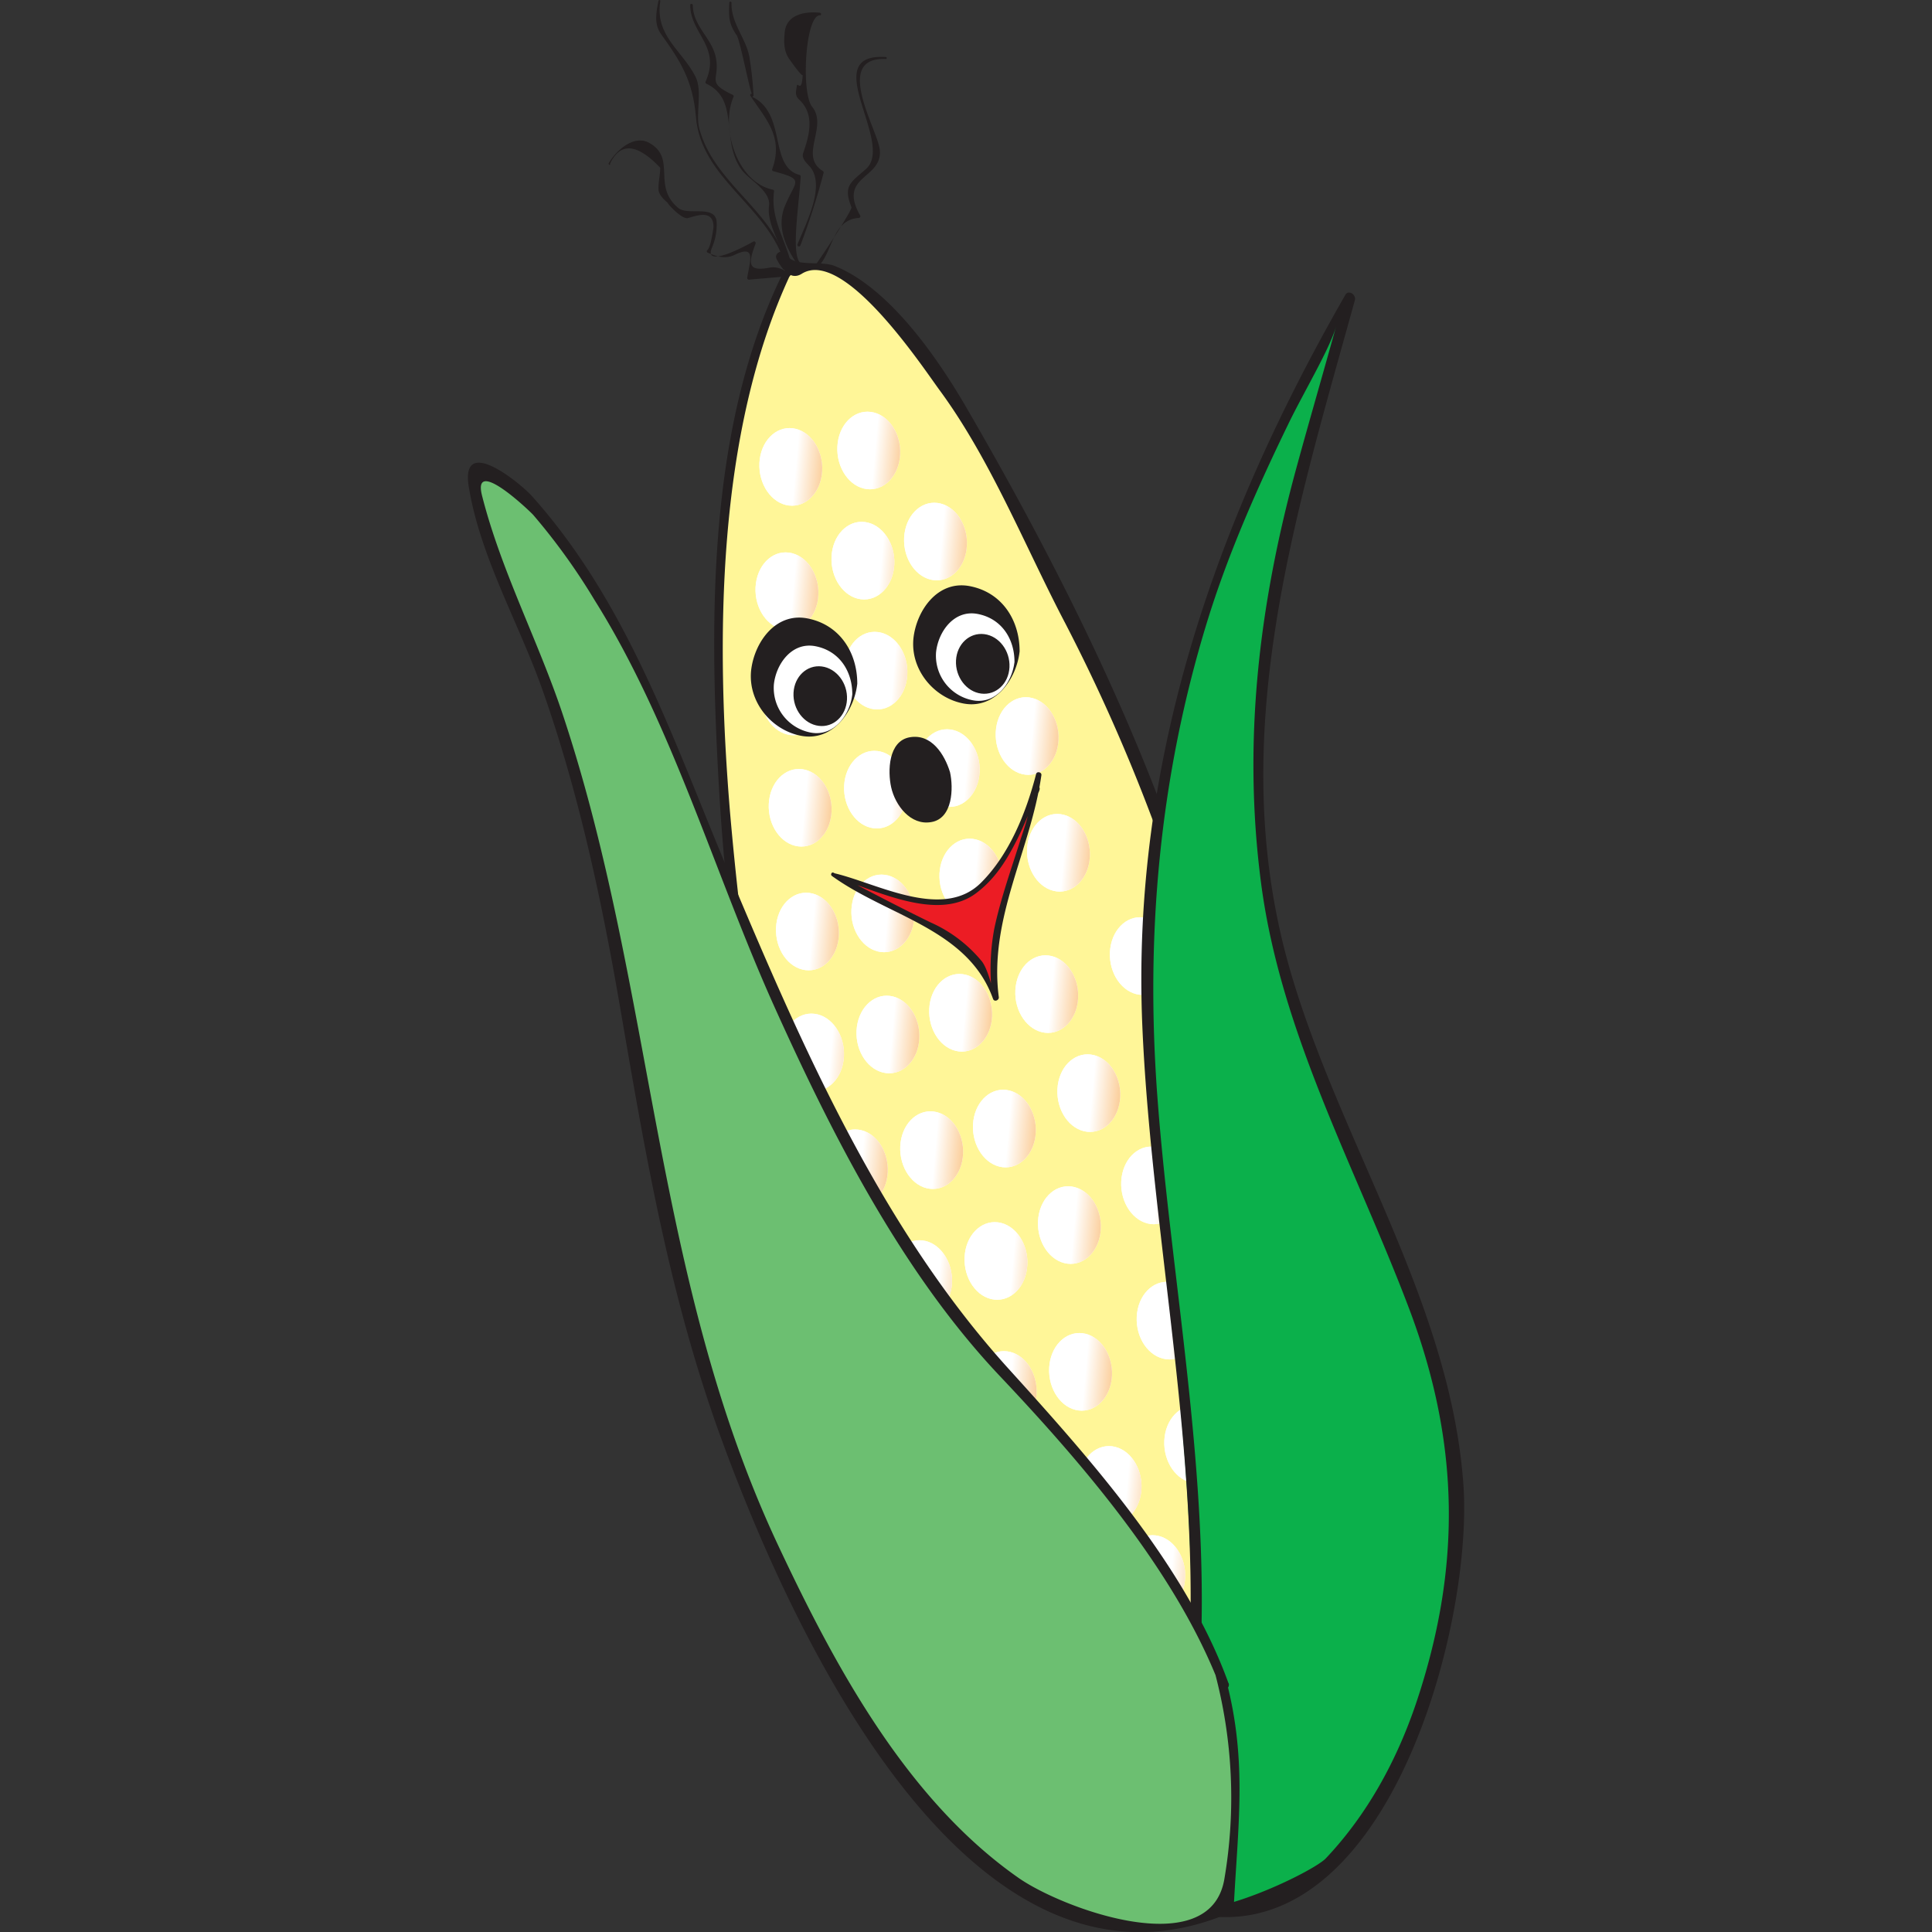 <svg id="Layer_1" data-name="Layer 1" xmlns="http://www.w3.org/2000/svg" xmlns:xlink="http://www.w3.org/1999/xlink" viewBox="0 0 400 400"><rect x="0" y="0" width="400" height="400" fill="#333333" stroke="none"/><defs><style>.cls-1{fill:none;}.cls-2{fill:#fff698;}.cls-3{fill:#231f20;}.cls-4{clip-path:url(#clip-path);}.cls-5{fill:#fff;}.cls-6{fill:url(#linear-gradient);}.cls-7{clip-path:url(#clip-path-2);}.cls-8{fill:url(#linear-gradient-2);}.cls-9{clip-path:url(#clip-path-3);}.cls-10{fill:url(#linear-gradient-3);}.cls-11{clip-path:url(#clip-path-4);}.cls-12{fill:url(#linear-gradient-4);}.cls-13{clip-path:url(#clip-path-5);}.cls-14{fill:url(#linear-gradient-5);}.cls-15{clip-path:url(#clip-path-6);}.cls-16{fill:url(#linear-gradient-6);}.cls-17{clip-path:url(#clip-path-7);}.cls-18{fill:url(#linear-gradient-7);}.cls-19{clip-path:url(#clip-path-8);}.cls-20{fill:url(#linear-gradient-8);}.cls-21{clip-path:url(#clip-path-9);}.cls-22{fill:url(#linear-gradient-9);}.cls-23{clip-path:url(#clip-path-10);}.cls-24{fill:url(#linear-gradient-10);}.cls-25{clip-path:url(#clip-path-11);}.cls-26{fill:url(#linear-gradient-11);}.cls-27{clip-path:url(#clip-path-12);}.cls-28{fill:url(#linear-gradient-12);}.cls-29{clip-path:url(#clip-path-13);}.cls-30{fill:url(#linear-gradient-13);}.cls-31{clip-path:url(#clip-path-14);}.cls-32{fill:url(#linear-gradient-14);}.cls-33{clip-path:url(#clip-path-15);}.cls-34{fill:url(#linear-gradient-15);}.cls-35{clip-path:url(#clip-path-16);}.cls-36{fill:url(#linear-gradient-16);}.cls-37{clip-path:url(#clip-path-17);}.cls-38{fill:url(#linear-gradient-17);}.cls-39{clip-path:url(#clip-path-18);}.cls-40{fill:url(#linear-gradient-18);}.cls-41{clip-path:url(#clip-path-19);}.cls-42{fill:url(#linear-gradient-19);}.cls-43{clip-path:url(#clip-path-20);}.cls-44{fill:url(#linear-gradient-20);}.cls-45{clip-path:url(#clip-path-21);}.cls-46{fill:url(#linear-gradient-21);}.cls-47{clip-path:url(#clip-path-22);}.cls-48{fill:url(#linear-gradient-22);}.cls-49{clip-path:url(#clip-path-23);}.cls-50{fill:url(#linear-gradient-23);}.cls-51{clip-path:url(#clip-path-24);}.cls-52{fill:url(#linear-gradient-24);}.cls-53{clip-path:url(#clip-path-25);}.cls-54{fill:url(#linear-gradient-25);}.cls-55{clip-path:url(#clip-path-26);}.cls-56{fill:url(#linear-gradient-26);}.cls-57{clip-path:url(#clip-path-27);}.cls-58{fill:url(#linear-gradient-27);}.cls-59{clip-path:url(#clip-path-28);}.cls-60{fill:url(#linear-gradient-28);}.cls-61{clip-path:url(#clip-path-29);}.cls-62{fill:url(#linear-gradient-29);}.cls-63{clip-path:url(#clip-path-30);}.cls-64{fill:url(#linear-gradient-30);}.cls-65{clip-path:url(#clip-path-31);}.cls-66{fill:url(#linear-gradient-31);}.cls-67{clip-path:url(#clip-path-32);}.cls-68{fill:url(#linear-gradient-32);}.cls-69{clip-path:url(#clip-path-33);}.cls-70{fill:url(#linear-gradient-33);}.cls-71{clip-path:url(#clip-path-34);}.cls-72{fill:url(#linear-gradient-34);}.cls-73{clip-path:url(#clip-path-35);}.cls-74{fill:url(#linear-gradient-35);}.cls-75{fill:#0bb04b;}.cls-76{fill:#ec1c24;}.cls-77{fill:#6cbf71;}</style><clipPath id="clip-path"><path class="cls-1" d="M170.22,97.48c-.22,4.41-3.31,7.62-6.89,7.18s-6.32-4.4-6.1-8.81,3.31-7.63,6.9-7.18,6.32,4.4,6.09,8.81"/></clipPath><linearGradient id="linear-gradient" x1="262.17" y1="3139.89" x2="265.81" y2="3139.89" gradientTransform="matrix(3.59, 0.31, 0.8, -9.25, -3287.28, 29046.29)" gradientUnits="userSpaceOnUse"><stop offset="0" stop-color="#fff"/><stop offset="1" stop-color="#f6921e"/></linearGradient><clipPath id="clip-path-2"><path class="cls-1" d="M186.36,94.08c-.22,4.42-3.31,7.63-6.9,7.18s-6.31-4.39-6.09-8.81,3.31-7.62,6.9-7.17,6.32,4.39,6.09,8.8"/></clipPath><linearGradient id="linear-gradient-2" x1="265.31" y1="3140.28" x2="268.94" y2="3140.28" gradientTransform="matrix(3.59, 0.31, 0.8, -9.25, -3282.31, 29043.89)" xlink:href="#linear-gradient"/><clipPath id="clip-path-3"><path class="cls-1" d="M169.42,123.22c-.22,4.41-3.31,7.62-6.9,7.17s-6.32-4.39-6.09-8.81,3.31-7.63,6.9-7.17,6.31,4.39,6.09,8.81"/></clipPath><linearGradient id="linear-gradient-3" x1="262.42" y1="3137.89" x2="266.05" y2="3137.89" gradientTransform="matrix(3.59, 0.31, 0.8, -9.25, -3287.09, 29053.3)" xlink:href="#linear-gradient"/><clipPath id="clip-path-4"><path class="cls-1" d="M185.16,116.89c-.23,4.41-3.32,7.62-6.91,7.18s-6.31-4.4-6.09-8.82,3.32-7.62,6.9-7.17,6.32,4.39,6.1,8.81"/></clipPath><linearGradient id="linear-gradient-4" x1="265.48" y1="3138.51" x2="269.11" y2="3138.51" gradientTransform="matrix(3.59, 0.31, 0.8, -9.24, -3282.72, 29048.73)" xlink:href="#linear-gradient"/><clipPath id="clip-path-5"><path class="cls-1" d="M200.18,112.93c-.22,4.42-3.31,7.63-6.9,7.18s-6.32-4.4-6.09-8.81,3.31-7.62,6.9-7.17,6.32,4.39,6.09,8.8"/></clipPath><linearGradient id="linear-gradient-5" x1="268.4" y1="3138.89" x2="272.04" y2="3138.89" gradientTransform="matrix(3.59, 0.31, 0.8, -9.25, -3278.64, 29050.73)" xlink:href="#linear-gradient"/><clipPath id="clip-path-6"><path class="cls-1" d="M170.53,145c-.22,4.41-3.31,7.63-6.9,7.18s-6.31-4.4-6.09-8.81,3.31-7.63,6.9-7.18,6.32,4.39,6.09,8.81"/></clipPath><linearGradient id="linear-gradient-6" x1="263.04" y1="3136.2" x2="266.67" y2="3136.2" gradientTransform="matrix(3.59, 0.31, 0.8, -9.25, -3286.99, 29059.29)" xlink:href="#linear-gradient"/><clipPath id="clip-path-7"><path class="cls-1" d="M187.85,139.67c-.22,4.41-3.32,7.62-6.9,7.17s-6.32-4.39-6.09-8.8,3.31-7.63,6.9-7.18,6.32,4.39,6.09,8.81"/></clipPath><linearGradient id="linear-gradient-7" x1="266.43" y1="3136.77" x2="270.07" y2="3136.77" gradientTransform="matrix(3.59, 0.31, 0.8, -9.24, -3282.07, 29053.84)" xlink:href="#linear-gradient"/><clipPath id="clip-path-8"><path class="cls-1" d="M204.4,133.8c-.22,4.42-3.31,7.63-6.9,7.18s-6.31-4.4-6.09-8.81,3.31-7.63,6.9-7.18,6.31,4.4,6.09,8.81"/></clipPath><linearGradient id="linear-gradient-8" x1="269.66" y1="3137.26" x2="273.3" y2="3137.26" gradientTransform="matrix(3.59, 0.31, 0.8, -9.25, -3278.4, 29060.24)" xlink:href="#linear-gradient"/><clipPath id="clip-path-9"><path class="cls-1" d="M172.16,168.06c-.22,4.41-3.31,7.62-6.9,7.17s-6.31-4.39-6.09-8.8,3.31-7.63,6.9-7.18,6.32,4.4,6.09,8.81"/></clipPath><linearGradient id="linear-gradient-9" x1="263.8" y1="3134.42" x2="267.43" y2="3134.42" gradientTransform="matrix(3.59, 0.31, 0.8, -9.25, -3286.93, 29065.6)" xlink:href="#linear-gradient"/><clipPath id="clip-path-10"><path class="cls-1" d="M187.77,164.31c-.23,4.41-3.32,7.62-6.9,7.17s-6.32-4.39-6.1-8.8,3.32-7.63,6.91-7.19,6.31,4.41,6.09,8.82"/></clipPath><linearGradient id="linear-gradient-10" x1="266.82" y1="3134.84" x2="270.46" y2="3134.84" gradientTransform="matrix(3.59, 0.31, 0.8, -9.24, -3282, 29061.79)" xlink:href="#linear-gradient"/><clipPath id="clip-path-11"><path class="cls-1" d="M202.82,159.84c-.23,4.42-3.31,7.63-6.9,7.18s-6.32-4.4-6.09-8.81,3.31-7.63,6.9-7.18,6.31,4.4,6.09,8.81"/></clipPath><linearGradient id="linear-gradient-11" x1="269.76" y1="3135.29" x2="273.39" y2="3135.29" gradientTransform="matrix(3.59, 0.31, 0.8, -9.24, -3277.85, 29060.56)" xlink:href="#linear-gradient"/><clipPath id="clip-path-12"><path class="cls-1" d="M173.67,193.68c-.23,4.41-3.32,7.62-6.91,7.17s-6.31-4.39-6.09-8.81,3.32-7.62,6.9-7.17,6.32,4.39,6.1,8.81"/></clipPath><linearGradient id="linear-gradient-12" x1="264.52" y1="3132.41" x2="268.16" y2="3132.41" gradientTransform="matrix(3.59, 0.31, 0.8, -9.25, -3286.58, 29075.71)" xlink:href="#linear-gradient"/><clipPath id="clip-path-13"><path class="cls-1" d="M189.27,189.92c-.22,4.42-3.32,7.63-6.9,7.18s-6.32-4.39-6.09-8.81,3.31-7.63,6.9-7.17,6.31,4.39,6.09,8.8"/></clipPath><linearGradient id="linear-gradient-13" x1="267.58" y1="3132.83" x2="271.22" y2="3132.83" gradientTransform="matrix(3.59, 0.31, 0.8, -9.25, -3282.04, 29071.75)" xlink:href="#linear-gradient"/><clipPath id="clip-path-14"><path class="cls-1" d="M207.51,182.49c-.22,4.4-3.32,7.62-6.9,7.17s-6.32-4.4-6.1-8.8,3.32-7.64,6.91-7.18,6.31,4.4,6.09,8.81"/></clipPath><linearGradient id="linear-gradient-14" x1="271.13" y1="3133.48" x2="274.76" y2="3133.48" gradientTransform="matrix(3.59, 0.31, 0.8, -9.25, -3277.68, 29075.18)" xlink:href="#linear-gradient"/><clipPath id="clip-path-15"><path class="cls-1" d="M174.73,218.72c-.22,4.42-3.32,7.62-6.91,7.18s-6.31-4.4-6.08-8.82,3.31-7.62,6.9-7.18,6.31,4.4,6.09,8.82"/></clipPath><linearGradient id="linear-gradient-15" x1="265.15" y1="3130.52" x2="268.78" y2="3130.52" gradientTransform="matrix(3.59, 0.31, 0.8, -9.24, -3285.6, 29076.9)" xlink:href="#linear-gradient"/><clipPath id="clip-path-16"><path class="cls-1" d="M190.33,215c-.22,4.41-3.31,7.62-6.9,7.17s-6.32-4.4-6.09-8.8,3.31-7.63,6.9-7.18,6.31,4.39,6.09,8.81"/></clipPath><linearGradient id="linear-gradient-16" x1="268.25" y1="3130.87" x2="271.88" y2="3130.87" gradientTransform="matrix(3.59, 0.31, 0.8, -9.25, -3282.17, 29081.32)" xlink:href="#linear-gradient"/><clipPath id="clip-path-17"><path class="cls-1" d="M205.39,210.5c-.23,4.41-3.32,7.63-6.91,7.18s-6.31-4.4-6.09-8.81,3.32-7.63,6.91-7.18,6.31,4.4,6.09,8.81"/></clipPath><linearGradient id="linear-gradient-17" x1="271.19" y1="3131.31" x2="274.82" y2="3131.31" gradientTransform="matrix(3.59, 0.31, 0.8, -9.25, -3278.03, 29080.21)" xlink:href="#linear-gradient"/><clipPath id="clip-path-18"><path class="cls-1" d="M183.79,242.7c-.23,4.4-3.32,7.61-6.9,7.16s-6.32-4.39-6.1-8.8,3.32-7.63,6.91-7.18,6.31,4.39,6.09,8.82"/></clipPath><linearGradient id="linear-gradient-18" x1="267.4" y1="3128.69" x2="271.03" y2="3128.69" gradientTransform="matrix(3.59, 0.31, 0.8, -9.25, -3283.56, 29086.43)" xlink:href="#linear-gradient"/><clipPath id="clip-path-19"><path class="cls-1" d="M199.39,238.94c-.22,4.41-3.32,7.62-6.9,7.18s-6.32-4.4-6.1-8.82,3.32-7.62,6.91-7.17,6.31,4.39,6.09,8.81"/></clipPath><linearGradient id="linear-gradient-19" x1="270.49" y1="3129.09" x2="274.13" y2="3129.09" gradientTransform="matrix(3.59, 0.31, 0.8, -9.25, -3279.63, 29085.1)" xlink:href="#linear-gradient"/><clipPath id="clip-path-20"><path class="cls-1" d="M214.44,234.47c-.22,4.41-3.31,7.63-6.9,7.18s-6.31-4.4-6.09-8.81,3.32-7.63,6.9-7.18,6.32,4.4,6.09,8.81"/></clipPath><linearGradient id="linear-gradient-20" x1="273.41" y1="3129.48" x2="277.05" y2="3129.48" gradientTransform="matrix(3.59, 0.31, 0.8, -9.25, -3275.78, 29089.61)" xlink:href="#linear-gradient"/><clipPath id="clip-path-21"><path class="cls-1" d="M197.1,265.63c-.22,4.42-3.32,7.62-6.9,7.18s-6.32-4.4-6.09-8.81,3.31-7.62,6.9-7.18,6.31,4.4,6.09,8.81"/></clipPath><linearGradient id="linear-gradient-21" x1="270.44" y1="3127.02" x2="274.07" y2="3127.02" gradientTransform="matrix(3.59, 0.31, 0.8, -9.24, -3279.44, 29089.82)" xlink:href="#linear-gradient"/><clipPath id="clip-path-22"><path class="cls-1" d="M212.7,261.88c-.22,4.42-3.31,7.62-6.9,7.18s-6.31-4.4-6.09-8.81,3.31-7.62,6.9-7.18,6.32,4.4,6.09,8.81"/></clipPath><linearGradient id="linear-gradient-22" x1="273.54" y1="3127.41" x2="277.17" y2="3127.41" gradientTransform="matrix(3.59, 0.31, 0.8, -9.24, -3275.53, 29088.75)" xlink:href="#linear-gradient"/><clipPath id="clip-path-23"><path class="cls-1" d="M227.91,254.45c-.23,4.41-3.32,7.63-6.9,7.18s-6.32-4.39-6.1-8.81,3.32-7.63,6.91-7.17,6.31,4.39,6.09,8.8"/></clipPath><linearGradient id="linear-gradient-23" x1="276.44" y1="3128.05" x2="280.07" y2="3128.05" gradientTransform="matrix(3.59, 0.31, 0.8, -9.25, -3271.62, 29092.22)" xlink:href="#linear-gradient"/><clipPath id="clip-path-24"><path class="cls-1" d="M245.14,246.24c-.23,4.41-3.32,7.63-6.91,7.18s-6.31-4.4-6.09-8.82,3.32-7.62,6.91-7.17,6.31,4.39,6.09,8.81"/></clipPath><linearGradient id="linear-gradient-24" x1="279.75" y1="3128.85" x2="283.38" y2="3128.85" gradientTransform="matrix(3.59, 0.31, 0.8, -9.25, -3266.43, 29084.72)" xlink:href="#linear-gradient"/><clipPath id="clip-path-25"><path class="cls-1" d="M248.35,274.24c-.23,4.41-3.32,7.63-6.91,7.17s-6.31-4.38-6.09-8.8,3.32-7.63,6.91-7.18,6.31,4.4,6.09,8.81"/></clipPath><linearGradient id="linear-gradient-25" x1="280.89" y1="3126.69" x2="284.52" y2="3126.69" gradientTransform="matrix(3.59, 0.31, 0.8, -9.25, -3265.74, 29092.42)" xlink:href="#linear-gradient"/><clipPath id="clip-path-26"><path class="cls-1" d="M254.05,299.86c-.22,4.42-3.31,7.64-6.9,7.18s-6.31-4.39-6.09-8.81,3.31-7.63,6.9-7.17,6.32,4.39,6.09,8.8"/></clipPath><linearGradient id="linear-gradient-26" x1="282.47" y1="3124.66" x2="286.11" y2="3124.66" gradientTransform="matrix(3.59, 0.31, 0.8, -9.25, -3264.87, 29107.63)" xlink:href="#linear-gradient"/><clipPath id="clip-path-27"><path class="cls-1" d="M242.8,198.77c-.23,4.4-3.32,7.62-6.9,7.17s-6.32-4.39-6.1-8.81,3.32-7.63,6.9-7.18,6.32,4.4,6.1,8.82"/></clipPath><linearGradient id="linear-gradient-27" x1="278.47" y1="3132.5" x2="282.11" y2="3132.5" gradientTransform="matrix(3.59, 0.31, 0.8, -9.25, -3267.47, 29073.94)" xlink:href="#linear-gradient"/><clipPath id="clip-path-28"><path class="cls-1" d="M214.61,288.59c-.22,4.41-3.31,7.63-6.89,7.17s-6.32-4.38-6.1-8.8,3.32-7.63,6.9-7.18,6.32,4.4,6.09,8.81"/></clipPath><linearGradient id="linear-gradient-28" x1="274.36" y1="3125.32" x2="278" y2="3125.32" gradientTransform="matrix(3.59, 0.31, 0.8, -9.25, -3275.07, 29099.08)" xlink:href="#linear-gradient"/><clipPath id="clip-path-29"><path class="cls-1" d="M230.22,284.84c-.23,4.41-3.32,7.63-6.91,7.18s-6.31-4.4-6.09-8.81,3.32-7.63,6.91-7.18,6.32,4.4,6.09,8.81"/></clipPath><linearGradient id="linear-gradient-29" x1="277.43" y1="3125.67" x2="281.06" y2="3125.67" gradientTransform="matrix(3.59, 0.31, 0.8, -9.25, -3271.27, 29103.89)" xlink:href="#linear-gradient"/><clipPath id="clip-path-30"><path class="cls-1" d="M223.21,206.65c-.22,4.4-3.32,7.62-6.9,7.16s-6.32-4.39-6.09-8.8,3.31-7.63,6.9-7.18,6.32,4.4,6.09,8.82"/></clipPath><linearGradient id="linear-gradient-30" x1="274.67" y1="3131.73" x2="278.3" y2="3131.73" gradientTransform="matrix(3.59, 0.31, 0.8, -9.25, -3272.94, 29079.28)" xlink:href="#linear-gradient"/><clipPath id="clip-path-31"><path class="cls-1" d="M225.64,177.37c-.23,4.41-3.31,7.63-6.9,7.18s-6.32-4.4-6.09-8.82,3.31-7.62,6.9-7.17,6.31,4.4,6.09,8.81"/></clipPath><linearGradient id="linear-gradient-31" x1="274.63" y1="3134" x2="278.27" y2="3134" gradientTransform="matrix(3.59, 0.31, 0.8, -9.25, -3272.3, 29073.92)" xlink:href="#linear-gradient"/><clipPath id="clip-path-32"><path class="cls-1" d="M219.15,153.19c-.22,4.42-3.31,7.64-6.9,7.19s-6.31-4.39-6.09-8.81,3.32-7.63,6.9-7.18,6.32,4.39,6.09,8.8"/></clipPath><linearGradient id="linear-gradient-32" x1="272.94" y1="3135.89" x2="276.57" y2="3135.89" gradientTransform="matrix(3.59, 0.31, 0.8, -9.25, -3273.81, 29061.64)" xlink:href="#linear-gradient"/><clipPath id="clip-path-33"><path class="cls-1" d="M236.33,308.25c-.23,4.42-3.32,7.63-6.9,7.18s-6.32-4.4-6.1-8.8,3.32-7.63,6.91-7.19,6.31,4.39,6.09,8.81"/></clipPath><linearGradient id="linear-gradient-33" x1="279.07" y1="3123.99" x2="282.7" y2="3123.99" gradientTransform="matrix(3.59, 0.31, 0.8, -9.24, -3268.78, 29098.72)" xlink:href="#linear-gradient"/><clipPath id="clip-path-34"><path class="cls-1" d="M245.37,326.7c-.22,4.42-3.32,7.63-6.9,7.17s-6.32-4.39-6.09-8.8,3.31-7.63,6.9-7.18,6.32,4.4,6.09,8.81"/></clipPath><linearGradient id="linear-gradient-34" x1="281.18" y1="3122.59" x2="284.82" y2="3122.59" gradientTransform="matrix(3.59, 0.31, 0.8, -9.24, -3266.34, 29106.62)" xlink:href="#linear-gradient"/><clipPath id="clip-path-35"><path class="cls-1" d="M231.93,227.13c-.23,4.42-3.32,7.63-6.91,7.18s-6.31-4.39-6.09-8.81,3.32-7.62,6.91-7.17,6.31,4.39,6.09,8.8"/></clipPath><linearGradient id="linear-gradient-35" x1="276.8" y1="3130.22" x2="280.44" y2="3130.22" gradientTransform="matrix(3.59, 0.31, 0.8, -9.25, -3270.69, 29082.11)" xlink:href="#linear-gradient"/></defs><path class="cls-2" d="M162.6,57.09C156,69.83,148.69,101.62,149,141c.67,79.46,29.5,184,43.91,216,40,82.87,90.07,21.29,80.87-39.81-14.08-93.57-28.25-146.79-58.42-200.53-6.45-11.49-11.46-24.91-19.83-36.71-21.69-30.6-30.14-24.23-30.14-24.23-1.83-.23-3.67-.46-3.56-2.49"/><path class="cls-3" d="M161.94,56.84c-15.48,31.77-15.07,71.66-13.1,106,2.55,44.63,11.57,89.07,22.79,132.26,7.66,29.49,38.35,139.46,85.69,92.51,19.71-19.54,20.51-52,16.65-77.46-6.39-42-14.08-84-27-124.61-11.2-35.13-28.36-69.24-46.83-101.06-5.74-9.9-15.85-24.85-27.32-29.41-3.08-1.21-8.42.37-10-2.38-.69-1.25-2.7-.32-2,1,.87,1.61,2.67,4.55,5.16,3,8.71-5.5,25.14,19.46,28.56,24.1,10.6,14.41,17.7,32.4,26,48.23a374.76,374.76,0,0,1,18,40.46c12,31.43,19.38,64.48,25.62,97.46,6.53,34.58,16,71,1,104.58-5.83,13.08-17.15,25-32.38,24.28-19.41-.93-33.25-26.45-39.88-41.54-11.12-25.3-17.79-52.93-24.25-79.7a703.55,703.55,0,0,1-17.51-106.45c-2.93-35.34-2.88-78.44,12.53-111.35.38-.83-1.43-.69-1.82.11"/><path class="cls-3" d="M136.33.16c-.46,2.39-1,4.83.6,7,4,5.55,6.52,9.56,7.16,17.1,1.07,12.64,14.43,18.22,18.25,29.87.1.31.56.09.45-.22-3.56-10.87-15-16.15-18-27.26-.85-3.07.73-7.74-.81-10.8-2.71-5.38-8.44-8.42-7.27-15.65,0-.25-.34-.27-.38,0"/><path class="cls-3" d="M169.87,2.65c-2.88-.33-7,.17-7.4,4-.19,1.87-.25,3.9.92,5.54-.26-.36,2.76,4,2.8,3.29-.2,4-1.11,1.3-1.23,2.35s-.46,1.91.48,2.78c3.32,3.05,2.13,7.4.85,11.08-.4,1.16.79,2.12,1.38,2.81,3.41,3.94-1,12.13-2.56,16.09a.32.32,0,0,0,.6.23,149,149,0,0,0,4.8-15,.33.33,0,0,0-.13-.39c-5.08-3.16,1.14-9.18-2.24-13.33-2.32-2.86-1.43-19.16,1.69-18.94a.23.23,0,0,0,0-.45"/><path class="cls-3" d="M183.46,11.81c-14.46-.94,1.92,17.8-4.17,23.18-3.17,2.81-4.79,3.44-3,7.91.23.58-6.88,11.34-7.62,12.17-.23.26.19.62.44.4,3.38-2.95,3-10,8.72-10.35a.35.35,0,0,0,.26-.5c-4.73-8.33,4.59-7.46,4.07-13.53-.36-4.14-9.87-19.38,1.27-18.87a.21.21,0,0,0,0-.41"/><path class="cls-3" d="M126.27,33.94q3.22-6.81,10.42.8c0,1.52-.41,2.93-.35,4.46,0,1.16,1.34,2.33,2.07,2.95-.83-.69,2.62,3.34,4,3,1.52-.37,5.31-2,5.31,1.83,0,.14-.53,4.23-1.27,4.8a.32.32,0,0,0,.09.54c1.87.79,3.54,1.4,5.53.45,4.49-2.15,3.24,1.08,2.63,4.73a.38.38,0,0,0,.54.38l7.91-.68c.48.21.76-.56.28-.76-1.58-.69-2.48-1.35-4.25-1-4,.71-4.51-.42-2.74-5,.1-.27-.21-.59-.47-.43-1.72,1-10.26,5.53-8.61,1.37a12.1,12.1,0,0,0,1-5.68c-.59-3.32-5.92-1-7.93-2.64-5.49-4.57-.29-10.27-6-13.47-3.27-1.83-7,1.74-8.4,4.21-.12.22.2.46.33.23"/><path class="cls-3" d="M151,.52c-.15,2.83-.14,4.41,1.51,6.75.71,1,2.81,12,3.18,12.15-.2-.09-.47.17-.34.38,2.94,4.6,7,8.38,4.53,15.22a.32.32,0,0,0,.18.41c6.83,1.83,4.61,1.83,2.39,7.37-1.66,4.19.24,8.38,2.52,11.77.23.34.72-.08.49-.42-1.59-2.45,0-12,.31-17.59a.32.32,0,0,0-.2-.33C159.07,34.52,163,23.4,155.64,20a.27.27,0,0,0,.37-.23,70.85,70.85,0,0,0-.79-7.54C154.69,8.12,151.33,5,151.45.56c0-.28-.43-.32-.44,0"/><path class="cls-3" d="M142.9,1c0,6,6.45,8.6,3.17,15.93a.33.33,0,0,0,.19.41c7,3.32,2.81,11.85,7.36,17.91,1.53,2,6,4.3,5.6,7.35-.6,4.35,3.61,9.68,4.24,13.87.06.42.7.31.65-.11-.78-6-4.7-10.38-3.85-16.75a.32.32,0,0,0-.28-.35c-7.48-1.54-10.87-13-8.1-19.22a.33.33,0,0,0-.19-.41c-5.59-2.67-2.64-3-3.45-7.54-.76-4.21-4.72-6.51-4.8-11,0-.34-.54-.4-.54-.05"/><g class="cls-4"><path class="cls-5" d="M170.22,97.48c-.22,4.41-3.31,7.62-6.89,7.18s-6.32-4.4-6.1-8.81,3.31-7.63,6.9-7.18,6.32,4.4,6.09,8.81"/><path class="cls-6" d="M170.22,97.48c-.22,4.41-3.31,7.62-6.89,7.18s-6.32-4.4-6.1-8.81,3.31-7.63,6.9-7.18,6.32,4.4,6.09,8.81"/></g><g class="cls-7"><path class="cls-5" d="M186.36,94.08c-.22,4.42-3.31,7.63-6.9,7.18s-6.31-4.39-6.09-8.81,3.31-7.62,6.9-7.17,6.32,4.39,6.09,8.8"/><path class="cls-8" d="M186.36,94.08c-.22,4.42-3.31,7.63-6.9,7.18s-6.31-4.39-6.09-8.81,3.31-7.62,6.9-7.17,6.32,4.39,6.09,8.8"/></g><g class="cls-9"><path class="cls-5" d="M169.42,123.22c-.22,4.41-3.31,7.62-6.9,7.17s-6.32-4.39-6.09-8.81,3.31-7.63,6.9-7.17,6.31,4.39,6.09,8.81"/><path class="cls-10" d="M169.42,123.22c-.22,4.41-3.31,7.62-6.9,7.17s-6.32-4.39-6.09-8.81,3.31-7.63,6.9-7.17,6.31,4.39,6.09,8.81"/></g><g class="cls-11"><path class="cls-5" d="M185.16,116.89c-.23,4.41-3.32,7.62-6.91,7.18s-6.31-4.4-6.09-8.82,3.32-7.62,6.9-7.17,6.32,4.39,6.1,8.81"/><path class="cls-12" d="M185.16,116.89c-.23,4.41-3.32,7.62-6.91,7.18s-6.31-4.4-6.09-8.82,3.32-7.62,6.9-7.17,6.32,4.39,6.1,8.81"/></g><g class="cls-13"><path class="cls-5" d="M200.18,112.93c-.22,4.42-3.31,7.63-6.9,7.18s-6.32-4.4-6.09-8.81,3.31-7.62,6.9-7.17,6.32,4.39,6.09,8.8"/><path class="cls-14" d="M200.18,112.93c-.22,4.42-3.31,7.63-6.9,7.18s-6.32-4.4-6.09-8.81,3.31-7.62,6.9-7.17,6.32,4.39,6.09,8.8"/></g><g class="cls-15"><path class="cls-5" d="M170.53,145c-.22,4.41-3.31,7.63-6.9,7.18s-6.31-4.4-6.09-8.81,3.31-7.63,6.9-7.18,6.32,4.39,6.09,8.81"/><path class="cls-16" d="M170.53,145c-.22,4.41-3.31,7.63-6.9,7.18s-6.31-4.4-6.09-8.81,3.31-7.63,6.9-7.18,6.32,4.39,6.09,8.81"/></g><g class="cls-17"><path class="cls-5" d="M187.85,139.67c-.22,4.41-3.32,7.62-6.9,7.17s-6.32-4.39-6.09-8.8,3.31-7.63,6.9-7.18,6.32,4.39,6.09,8.81"/><path class="cls-18" d="M187.85,139.67c-.22,4.41-3.32,7.62-6.9,7.17s-6.32-4.39-6.09-8.8,3.31-7.63,6.9-7.18,6.32,4.39,6.09,8.81"/></g><g class="cls-19"><path class="cls-5" d="M204.4,133.8c-.22,4.42-3.31,7.63-6.9,7.18s-6.31-4.4-6.09-8.81,3.31-7.63,6.9-7.18,6.31,4.4,6.09,8.81"/><path class="cls-20" d="M204.4,133.8c-.22,4.42-3.31,7.63-6.9,7.18s-6.31-4.4-6.09-8.81,3.31-7.63,6.9-7.18,6.31,4.4,6.09,8.81"/></g><g class="cls-21"><path class="cls-5" d="M172.16,168.06c-.22,4.41-3.31,7.62-6.9,7.17s-6.31-4.39-6.09-8.8,3.31-7.63,6.9-7.18,6.32,4.4,6.09,8.81"/><path class="cls-22" d="M172.16,168.06c-.22,4.41-3.31,7.62-6.9,7.17s-6.31-4.39-6.09-8.8,3.31-7.63,6.9-7.18,6.32,4.4,6.09,8.81"/></g><g class="cls-23"><path class="cls-5" d="M187.77,164.31c-.23,4.41-3.32,7.62-6.9,7.17s-6.32-4.39-6.1-8.8,3.32-7.63,6.91-7.19,6.31,4.41,6.09,8.82"/><path class="cls-24" d="M187.77,164.31c-.23,4.41-3.32,7.62-6.9,7.17s-6.32-4.39-6.1-8.8,3.32-7.63,6.91-7.19,6.31,4.41,6.09,8.82"/></g><g class="cls-25"><path class="cls-5" d="M202.82,159.84c-.23,4.42-3.31,7.63-6.9,7.18s-6.32-4.4-6.09-8.81,3.31-7.63,6.9-7.18,6.31,4.4,6.09,8.81"/><path class="cls-26" d="M202.82,159.84c-.23,4.42-3.31,7.63-6.9,7.18s-6.32-4.4-6.09-8.81,3.31-7.63,6.9-7.18,6.31,4.4,6.09,8.81"/></g><g class="cls-27"><path class="cls-5" d="M173.67,193.68c-.23,4.41-3.32,7.62-6.91,7.17s-6.31-4.39-6.09-8.81,3.32-7.62,6.9-7.17,6.32,4.39,6.1,8.81"/><path class="cls-28" d="M173.67,193.68c-.23,4.41-3.32,7.62-6.91,7.17s-6.31-4.39-6.09-8.81,3.32-7.62,6.9-7.17,6.32,4.39,6.1,8.81"/></g><g class="cls-29"><path class="cls-5" d="M189.27,189.92c-.22,4.42-3.32,7.63-6.9,7.18s-6.32-4.39-6.09-8.81,3.31-7.63,6.9-7.17,6.31,4.39,6.09,8.8"/><path class="cls-30" d="M189.27,189.92c-.22,4.42-3.32,7.63-6.9,7.18s-6.32-4.39-6.09-8.81,3.31-7.63,6.9-7.17,6.31,4.39,6.09,8.8"/></g><g class="cls-31"><path class="cls-5" d="M207.51,182.49c-.22,4.4-3.32,7.62-6.9,7.17s-6.32-4.4-6.1-8.8,3.32-7.64,6.91-7.18,6.31,4.4,6.09,8.81"/><path class="cls-32" d="M207.51,182.49c-.22,4.4-3.32,7.62-6.9,7.17s-6.32-4.4-6.1-8.8,3.32-7.64,6.91-7.18,6.31,4.4,6.09,8.81"/></g><g class="cls-33"><path class="cls-5" d="M174.73,218.72c-.22,4.42-3.32,7.62-6.91,7.18s-6.31-4.4-6.08-8.82,3.31-7.62,6.9-7.18,6.31,4.4,6.09,8.82"/><path class="cls-34" d="M174.73,218.72c-.22,4.42-3.32,7.62-6.91,7.18s-6.31-4.4-6.08-8.82,3.31-7.62,6.9-7.18,6.31,4.4,6.09,8.82"/></g><g class="cls-35"><path class="cls-5" d="M190.33,215c-.22,4.41-3.31,7.62-6.9,7.17s-6.32-4.4-6.09-8.8,3.31-7.63,6.9-7.18,6.31,4.39,6.09,8.81"/><path class="cls-36" d="M190.33,215c-.22,4.41-3.31,7.62-6.9,7.17s-6.32-4.4-6.09-8.8,3.31-7.63,6.9-7.18,6.31,4.39,6.09,8.81"/></g><g class="cls-37"><path class="cls-5" d="M205.39,210.5c-.23,4.41-3.32,7.63-6.91,7.18s-6.31-4.4-6.09-8.81,3.32-7.63,6.91-7.18,6.31,4.4,6.09,8.81"/><path class="cls-38" d="M205.39,210.5c-.23,4.41-3.32,7.63-6.91,7.18s-6.31-4.4-6.09-8.81,3.32-7.63,6.91-7.18,6.31,4.4,6.09,8.81"/></g><g class="cls-39"><path class="cls-5" d="M183.79,242.7c-.23,4.4-3.32,7.61-6.9,7.16s-6.32-4.39-6.1-8.8,3.32-7.63,6.91-7.18,6.31,4.39,6.09,8.82"/><path class="cls-40" d="M183.79,242.7c-.23,4.4-3.32,7.61-6.9,7.16s-6.32-4.39-6.1-8.8,3.32-7.63,6.91-7.18,6.31,4.39,6.09,8.82"/></g><g class="cls-41"><path class="cls-5" d="M199.39,238.94c-.22,4.41-3.32,7.62-6.9,7.18s-6.32-4.4-6.1-8.82,3.32-7.62,6.91-7.17,6.31,4.39,6.09,8.81"/><path class="cls-42" d="M199.39,238.94c-.22,4.41-3.32,7.62-6.9,7.18s-6.32-4.4-6.1-8.82,3.32-7.62,6.91-7.17,6.31,4.39,6.09,8.81"/></g><g class="cls-43"><path class="cls-5" d="M214.44,234.47c-.22,4.41-3.31,7.63-6.9,7.18s-6.31-4.4-6.09-8.81,3.32-7.63,6.9-7.18,6.32,4.4,6.09,8.81"/><path class="cls-44" d="M214.44,234.47c-.22,4.41-3.31,7.63-6.9,7.18s-6.31-4.4-6.09-8.81,3.32-7.63,6.9-7.18,6.32,4.4,6.09,8.81"/></g><g class="cls-45"><path class="cls-5" d="M197.1,265.63c-.22,4.42-3.32,7.62-6.9,7.18s-6.32-4.4-6.09-8.81,3.31-7.62,6.9-7.18,6.31,4.4,6.09,8.81"/><path class="cls-46" d="M197.1,265.63c-.22,4.42-3.32,7.62-6.9,7.18s-6.32-4.4-6.09-8.81,3.31-7.62,6.9-7.18,6.31,4.4,6.09,8.81"/></g><g class="cls-47"><path class="cls-5" d="M212.7,261.88c-.22,4.42-3.31,7.62-6.9,7.18s-6.31-4.4-6.09-8.81,3.31-7.63,6.9-7.18,6.32,4.4,6.09,8.81"/><path class="cls-48" d="M212.7,261.88c-.22,4.42-3.31,7.62-6.9,7.18s-6.31-4.4-6.09-8.81,3.31-7.63,6.9-7.18,6.32,4.4,6.09,8.81"/></g><g class="cls-49"><path class="cls-5" d="M227.91,254.45c-.23,4.41-3.32,7.63-6.9,7.18s-6.32-4.39-6.1-8.81,3.32-7.63,6.91-7.17,6.31,4.39,6.09,8.8"/><path class="cls-50" d="M227.91,254.45c-.23,4.41-3.32,7.63-6.9,7.18s-6.32-4.39-6.1-8.81,3.32-7.63,6.91-7.17,6.31,4.39,6.09,8.8"/></g><g class="cls-51"><path class="cls-5" d="M245.14,246.24c-.23,4.41-3.32,7.63-6.91,7.18s-6.31-4.4-6.09-8.82,3.32-7.62,6.91-7.17,6.31,4.39,6.09,8.81"/><path class="cls-52" d="M245.14,246.24c-.23,4.41-3.32,7.63-6.91,7.18s-6.31-4.4-6.09-8.82,3.32-7.62,6.91-7.17,6.31,4.39,6.09,8.81"/></g><g class="cls-53"><path class="cls-5" d="M248.35,274.24c-.23,4.41-3.32,7.63-6.91,7.17s-6.31-4.38-6.09-8.8,3.32-7.63,6.91-7.18,6.31,4.4,6.09,8.81"/><path class="cls-54" d="M248.35,274.24c-.23,4.41-3.32,7.63-6.91,7.17s-6.31-4.38-6.09-8.8,3.32-7.63,6.91-7.18,6.31,4.4,6.09,8.81"/></g><g class="cls-55"><path class="cls-5" d="M254.05,299.86c-.22,4.42-3.31,7.64-6.9,7.18s-6.31-4.39-6.09-8.81,3.31-7.63,6.9-7.17,6.32,4.39,6.09,8.8"/><path class="cls-56" d="M254.05,299.86c-.22,4.42-3.31,7.64-6.9,7.18s-6.31-4.39-6.09-8.81,3.31-7.63,6.9-7.17,6.32,4.39,6.09,8.8"/></g><g class="cls-57"><path class="cls-5" d="M242.8,198.77c-.23,4.4-3.32,7.62-6.9,7.17s-6.32-4.39-6.1-8.81,3.32-7.63,6.9-7.18,6.32,4.4,6.1,8.82"/><path class="cls-58" d="M242.8,198.77c-.23,4.4-3.32,7.62-6.9,7.17s-6.32-4.39-6.1-8.81,3.32-7.63,6.9-7.18,6.32,4.4,6.1,8.82"/></g><g class="cls-59"><path class="cls-5" d="M214.61,288.59c-.22,4.41-3.31,7.63-6.89,7.17s-6.32-4.38-6.1-8.8,3.32-7.63,6.9-7.18,6.32,4.4,6.09,8.81"/><path class="cls-60" d="M214.61,288.59c-.22,4.41-3.31,7.63-6.89,7.17s-6.32-4.38-6.1-8.8,3.32-7.63,6.9-7.18,6.32,4.4,6.09,8.81"/></g><g class="cls-61"><path class="cls-5" d="M230.22,284.84c-.23,4.41-3.32,7.63-6.91,7.18s-6.31-4.4-6.09-8.81,3.32-7.63,6.91-7.18,6.32,4.4,6.09,8.81"/><path class="cls-62" d="M230.22,284.84c-.23,4.41-3.32,7.63-6.91,7.18s-6.31-4.4-6.09-8.81,3.32-7.63,6.91-7.18,6.32,4.4,6.09,8.81"/></g><g class="cls-63"><path class="cls-5" d="M223.21,206.65c-.22,4.4-3.32,7.62-6.9,7.16s-6.32-4.39-6.09-8.8,3.31-7.63,6.9-7.18,6.32,4.4,6.09,8.82"/><path class="cls-64" d="M223.21,206.65c-.22,4.4-3.32,7.62-6.9,7.16s-6.32-4.39-6.09-8.8,3.31-7.63,6.9-7.18,6.32,4.4,6.09,8.82"/></g><g class="cls-65"><path class="cls-5" d="M225.64,177.37c-.23,4.41-3.31,7.63-6.9,7.18s-6.32-4.4-6.09-8.82,3.31-7.62,6.9-7.17,6.31,4.4,6.09,8.81"/><path class="cls-66" d="M225.64,177.37c-.23,4.41-3.31,7.63-6.9,7.18s-6.32-4.4-6.09-8.82,3.31-7.62,6.9-7.17,6.31,4.4,6.09,8.81"/></g><g class="cls-67"><path class="cls-5" d="M219.15,153.19c-.22,4.42-3.31,7.64-6.9,7.19s-6.31-4.39-6.09-8.81,3.32-7.63,6.9-7.18,6.32,4.39,6.09,8.8"/><path class="cls-68" d="M219.15,153.19c-.22,4.42-3.31,7.64-6.9,7.19s-6.31-4.39-6.09-8.81,3.32-7.63,6.9-7.18,6.32,4.39,6.09,8.8"/></g><g class="cls-69"><path class="cls-5" d="M236.33,308.25c-.23,4.42-3.32,7.63-6.9,7.18s-6.32-4.4-6.1-8.8,3.32-7.63,6.91-7.19,6.31,4.39,6.09,8.81"/><path class="cls-70" d="M236.33,308.25c-.23,4.42-3.32,7.63-6.9,7.18s-6.32-4.4-6.1-8.8,3.32-7.63,6.91-7.19,6.31,4.39,6.09,8.81"/></g><g class="cls-71"><path class="cls-5" d="M245.37,326.7c-.22,4.42-3.32,7.63-6.9,7.17s-6.32-4.39-6.09-8.8,3.31-7.63,6.9-7.18,6.32,4.4,6.09,8.81"/><path class="cls-72" d="M245.37,326.7c-.22,4.42-3.32,7.63-6.9,7.17s-6.32-4.39-6.09-8.8,3.31-7.63,6.9-7.18,6.32,4.4,6.09,8.81"/></g><g class="cls-73"><path class="cls-5" d="M231.93,227.13c-.23,4.42-3.32,7.63-6.91,7.18s-6.31-4.39-6.09-8.81,3.32-7.62,6.91-7.17,6.31,4.39,6.09,8.8"/><path class="cls-74" d="M231.93,227.13c-.23,4.42-3.32,7.63-6.91,7.18s-6.31-4.39-6.09-8.81,3.32-7.62,6.91-7.17,6.31,4.39,6.09,8.8"/></g><path class="cls-75" d="M238.73,390.6c19.18-50.85-2.33-135.49-1.27-192.71.85-53.16,17.68-94.06,41.94-136.08-11.33,41.59-24.08,74.82-17.2,120.75,5.26,41.62,31.19,75.61,38.39,115.43,7.4,35.75-18.72,114.42-60.13,94.88l.1-2"/><path class="cls-3" d="M239.65,390.94c18.51-51.09,3.93-111.07,0-163.52-2.54-33.6.35-66.4,10.27-98.68,4.39-14.26,10.49-27.95,17-41.34,3.09-6.33,8.47-15.35,9.7-19.82-2.72,9.87-5.6,19.7-8.29,29.57-7.7,28.29-11.05,56.44-7.25,85.61,4.06,31.21,19.64,59.06,30.64,88.12,10.57,27.92,10.91,53.75,1.41,81.92-4,11.77-10.07,22.9-18.62,31.94-3.14,3.33-33.61,17.7-32.63,6.21.14-1.68-2.56-1.91-2.59-.25,0,.69,0,1.37-.07,2a1.31,1.31,0,0,0,.82,1.31c44.7,18.43,65.21-55.38,62.93-86.8-2.76-38-26.08-71.42-36.19-107.49-13.17-47,1.23-92.4,13.73-137.55.32-1.19-1.35-2.29-2-1.07-26.88,46.87-44.33,96.69-42,151.38,2.46,57.79,20.37,121.3,1.36,177.74a1,1,0,0,0,1.83.68"/><path class="cls-3" d="M176.94,141.5c-.32,6.4-5.27,11-11,10.28s-10.18-6.5-9.85-12.91,5.26-11,11-10.29,10.18,6.5,9.85,12.92"/><path class="cls-3" d="M176.39,141.44c-.59,5.77-4.39,10.16-10.43,9.79s-9.35-7-9.36-12.3a9.76,9.76,0,0,1,10.44-9.8c6.08.37,9.35,7,9.35,12.31,0,.71,1.1.81,1.1.1,0-6.54-3.7-12.24-10.35-13.51s-11,5.08-11.63,10.79c-.67,6.47,4.19,12.35,10.35,13.52,6.58,1.25,11-5.08,11.63-10.8a.55.55,0,0,0-1.1-.1"/><path class="cls-5" d="M175.67,143.66c-.23,4.53-3.73,7.8-7.81,7.29s-7.21-4.61-7-9.15,3.73-7.8,7.81-7.29,7.21,4.61,7,9.15"/><path class="cls-5" d="M175,143.59c-.41,3.89-2.93,6.88-7,6.63s-6.32-4.77-6.32-8.35a6.56,6.56,0,0,1,7-6.63c4.11.25,6.32,4.76,6.33,8.35,0,.93,1.45,1.07,1.45.14,0-4.84-2.74-9-7.64-9.94s-8.17,3.72-8.6,7.94a9.41,9.41,0,0,0,7.63,9.94c4.84.92,8.17-3.73,8.61-7.94a.73.73,0,0,0-1.45-.14"/><path class="cls-3" d="M175.36,144.83c-.18,3.39-2.79,5.84-5.85,5.45s-5.39-3.45-5.22-6.84,2.79-5.84,5.84-5.46,5.4,3.45,5.23,6.85"/><path class="cls-3" d="M210.57,134.81c-.33,6.41-5.26,11-11,10.29s-10.18-6.5-9.85-12.9,5.26-11,11-10.3,10.18,6.5,9.85,12.91"/><path class="cls-3" d="M210,134.76c-.59,5.76-4.38,10.16-10.43,9.79s-9.35-7-9.35-12.3a9.75,9.75,0,0,1,10.43-9.8c6.08.37,9.35,7,9.35,12.31,0,.7,1.1.81,1.1.1,0-6.55-3.7-12.25-10.35-13.51s-11,5.08-11.63,10.79c-.67,6.47,4.19,12.34,10.35,13.51,6.58,1.26,11-5.08,11.63-10.79a.55.55,0,0,0-1.1-.1"/><path class="cls-5" d="M209.3,137c-.23,4.54-3.72,7.8-7.81,7.29s-7.21-4.61-7-9.14,3.73-7.8,7.81-7.29,7.21,4.6,7,9.14"/><path class="cls-5" d="M208.58,136.91c-.4,3.89-2.93,6.87-7,6.63s-6.32-4.77-6.32-8.35a6.57,6.57,0,0,1,7-6.64c4.12.26,6.32,4.77,6.33,8.36,0,.93,1.45,1.07,1.45.13,0-4.84-2.73-9-7.64-9.93s-8.17,3.72-8.6,7.94a9.4,9.4,0,0,0,7.63,9.94c4.84.91,8.17-3.73,8.61-8a.73.73,0,0,0-1.45-.13"/><path class="cls-3" d="M209,138.15c-.17,3.39-2.79,5.83-5.85,5.45s-5.39-3.45-5.22-6.85,2.79-5.84,5.85-5.46,5.39,3.45,5.22,6.86"/><path class="cls-76" d="M172.76,181.25c5.55,1.21,15.25,5.84,22.75,5.3,10.52-.74,14.17-12.22,18.37-21.56.55-1.49.62-3,1.17-4.52-1.72,15.35-11.76,29.13-8.88,46.1-4.4-14.56-15.66-14.48-26-20.66-2.72-1.61-5.42-3.52-7.69-4.84"/><path class="cls-3" d="M172.62,181.64c8.24,2.32,21.32,9.47,29.52,3.25,3.84-2.91,6.16-6.6,8.33-10.86,1.46-2.87,2.64-5.9,3.94-8.85,1.23-2,1.12-2.64-.31-2.07a67.38,67.38,0,0,1-2.72,10.42c-1.94,6.24-4.16,12.32-5.52,18.72a46,46,0,0,0-.69,11.3c0,.1-.83-3.2-1.91-4.54a28.87,28.87,0,0,0-10.52-8c-6.83-3.32-13.44-6.81-20.17-10.33-.39-.2-.68.42-.35.66,11.52,8.37,28.18,10.92,33.38,25.47.25.7,1.27.3,1.19-.37-2.12-16.31,6.58-30.24,8.82-45.95.09-.62-.93-.87-1.09-.25-2.05,7.93-5.51,16.63-11.39,22.5-7.88,7.88-21.4.2-30.23-1.91-.5-.12-.8.63-.28.78"/><path class="cls-3" d="M195.61,160.06c1.12,4.25-.21,8.3-3,9.05s-5.92-2.08-7-6.33.21-8.3,3-9.05,5.92,2.08,7.05,6.33"/><path class="cls-3" d="M194.52,160.25c.55,2.51.82,6.08-1.75,7.64-3,1.79-5.49-3.35-6.09-5.31-.74-2.41-.69-6.15,1.75-7.63,2.95-1.79,5.49,3.34,6.09,5.3.41,1.34,2.59,1,2.17-.38-1.14-3.71-3.84-8-8.32-7.23s-4.59,7.05-3.87,10.33c.84,3.79,4.05,8,8.32,7.23,4.46-.76,4.6-7.06,3.87-10.33-.3-1.39-2.48-1-2.17.38"/><path class="cls-77" d="M253.47,348.86c-4.78-14.94-32.44-51.19-48.2-67.5-34.67-43.27-49.09-86.06-72.15-140.16-13.11-32.37-51.65-72-26.76-17.71,14.73,36.68,20.61,66.1,26.08,103.66,6.47,54.07,40.6,144.39,87.3,168.68,8.95,5.23,24.89,3.92,34.37-1l.1-2.08c.21-4.07,5.92-22.32-1.83-46.73"/><path class="cls-3" d="M254.33,348.45c-8.75-24.17-28.6-46.39-45.57-65.12-26.4-29.15-42.77-66.8-57.85-102.65-11.45-27.22-20.75-55.56-40.74-77.93-2.36-2.64-14.9-13-13.12-2,2.35,14.53,10.4,28.3,15.27,42.1,7.48,21.19,12.18,43.21,16,65.32,5.29,30.76,10.24,60.19,21,89.65,14.12,38.71,51.18,121.33,105.37,98.18a1.32,1.32,0,0,0,.74-1.06c.9-17.75,3-31.32-2.12-49.09-.33-1.13-2.13-.85-1.82.32a100.41,100.41,0,0,1,2,42.87c-2.95,17.39-33.49,6.12-42.58-.22-23.22-16.22-38.1-43.95-49.83-68.93-25.89-55.18-25.59-115-44.58-172-5.06-15.18-12.78-29.79-16.7-45.28-2.1-8.28,9.95,3.26,10.6,4a130.17,130.17,0,0,1,12.72,17.67c16.06,25.58,24.75,56.43,37.11,83.93,12,26.64,26.5,55.24,46.76,76.67,17.17,18.16,36.7,40.85,45.65,64.41.44,1.15,2.14.32,1.73-.82"/></svg>